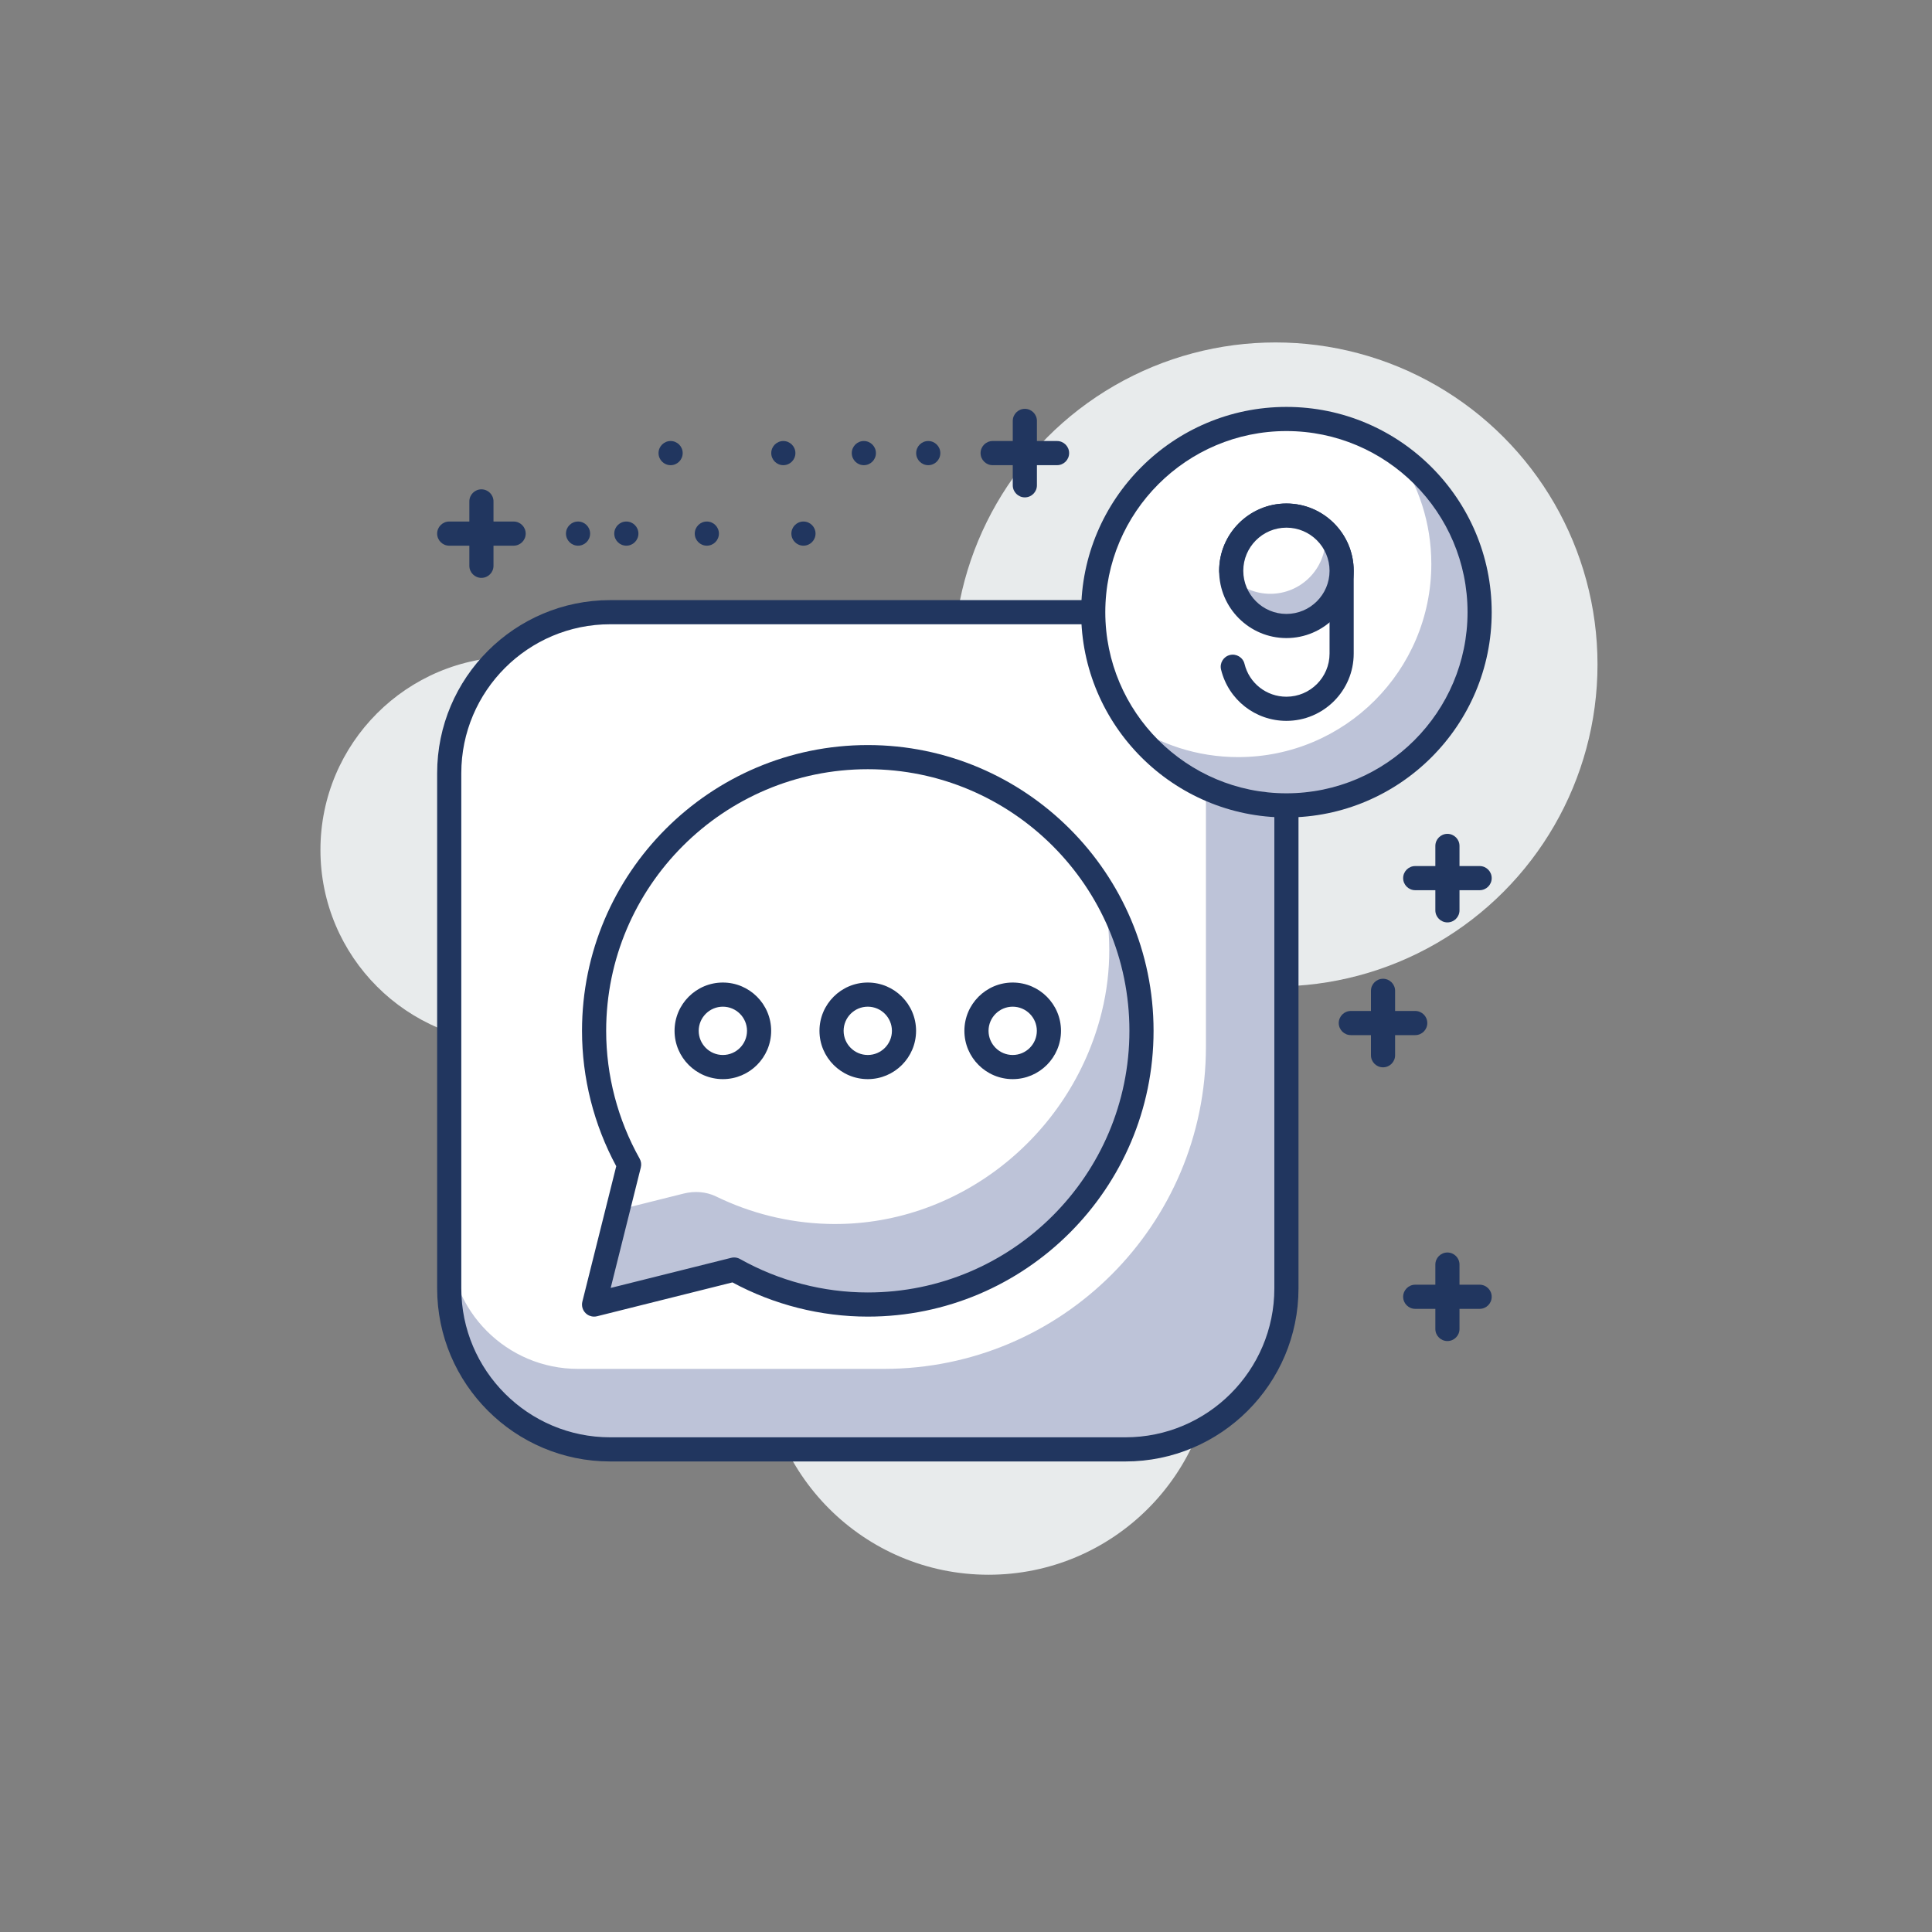 <?xml version="1.0" encoding="utf-8"?>
<!-- Generator: Adobe Illustrator 24.3.0, SVG Export Plug-In . SVG Version: 6.00 Build 0)  -->
<svg version="1.1" id="Layer_1" xmlns="http://www.w3.org/2000/svg" xmlns:xlink="http://www.w3.org/1999/xlink" x="0px" y="0px"
	 viewBox="0 0 120 120" enable-background="new 0 0 120 120" xml:space="preserve">
<rect x="0" y="0" width="120" height="120" fill="#808080" stroke="none"/>
<g>
	<circle fill="#E8EBEC" cx="61.4" cy="83.81" r="14"/>
	<circle fill="#E8EBEC" cx="31.903" cy="52.792" r="12"/>
	<circle fill="#E8EBEC" cx="79.224" cy="41.27" r="20"/>
	<g>
		<path fill="#BDC3D8" d="M69.902,90.024h-32c-5.523,0-10-4.477-10-10v-32c0-5.523,4.477-10,10-10h32c5.522,0,10,4.477,10,10v32
			C79.902,85.548,75.425,90.024,69.902,90.024z"/>
		<path fill="#FFFFFF" d="M54.902,85.024h-19c-4.418,0-8-3.582-8-8v-29c0-5.523,4.477-10,10-10h29c4.418,0,8,3.582,8,8v19
			C74.902,76.07,65.947,85.024,54.902,85.024z"/>
		<path fill="#21365F" d="M69.902,90.774h-32c-5.928,0-10.75-4.822-10.75-10.75v-32c0-5.928,4.822-10.75,10.75-10.75h32
			c5.928,0,10.75,4.822,10.75,10.75v32C80.652,85.952,75.83,90.774,69.902,90.774z M37.902,38.774c-5.101,0-9.25,4.149-9.25,9.25v32
			c0,5.101,4.149,9.25,9.25,9.25h32c5.1,0,9.25-4.149,9.25-9.25v-32c0-5.101-4.15-9.25-9.25-9.25H37.902z"/>
		<path fill="#FFFFFF" d="M53.899,47.027c-9.389,0-17,7.611-17,17c0,3.019,0.795,5.848,2.175,8.305l-2.175,8.695l8.696-2.174
			c2.457,1.379,5.286,2.174,8.304,2.174c9.39,0,17-7.611,17-17C70.899,54.639,63.289,47.027,53.899,47.027z"/>
		<path fill="#BDC3D8" d="M68.482,55.322c0.525,2.362,0.604,4.893-0.053,7.546c-1.921,7.763-9.027,13.381-17.021,13.151
			c-2.479-0.071-4.823-0.678-6.927-1.703c-0.625-0.304-1.345-0.35-2.02-0.181l-4.095,1.024l-1.468,5.867l8.696-2.174
			c2.264,1.271,4.844,2.045,7.597,2.159c9.386,0.388,17.65-7.488,17.707-16.882C70.919,60.906,70.024,57.898,68.482,55.322z"/>
		<path fill="#21365F" d="M36.899,81.777c-0.196,0-0.388-0.077-0.53-0.22c-0.187-0.187-0.262-0.457-0.197-0.712l2.104-8.41
			c-1.392-2.58-2.126-5.48-2.126-8.408c0-9.787,7.963-17.75,17.75-17.75s17.75,7.963,17.75,17.75s-7.963,17.75-17.75,17.75
			c-2.927,0-5.826-0.733-8.407-2.125l-8.411,2.103C37.021,81.769,36.96,81.777,36.899,81.777z M45.596,78.103
			c0.128,0,0.254,0.032,0.367,0.096c2.422,1.359,5.167,2.078,7.937,2.078c8.96,0,16.25-7.29,16.25-16.25
			c0-8.96-7.29-16.25-16.25-16.25c-8.96,0-16.25,7.29-16.25,16.25c0,2.771,0.719,5.516,2.079,7.938
			c0.094,0.167,0.12,0.363,0.073,0.549l-1.871,7.482l7.483-1.87C45.474,78.111,45.535,78.103,45.596,78.103z"/>
		<circle fill="#FFFFFF" cx="53.899" cy="64.027" r="2.25"/>
		<path fill="#21365F" d="M53.899,67.027c-1.654,0-3-1.346-3-3c0-1.654,1.346-3,3-3s3,1.346,3,3
			C56.899,65.681,55.554,67.027,53.899,67.027z M53.899,62.527c-0.827,0-1.5,0.673-1.5,1.5c0,0.827,0.673,1.5,1.5,1.5
			c0.827,0,1.5-0.673,1.5-1.5C55.399,63.2,54.726,62.527,53.899,62.527z"/>
		<circle fill="#FFFFFF" cx="44.899" cy="64.027" r="2.25"/>
		<path fill="#21365F" d="M44.898,67.027c-1.654,0-3-1.346-3-3c0-1.654,1.346-3,3-3c1.654,0,3,1.346,3,3
			C47.898,65.681,46.553,67.027,44.898,67.027z M44.898,62.527c-0.827,0-1.5,0.673-1.5,1.5c0,0.827,0.673,1.5,1.5,1.5
			c0.827,0,1.5-0.673,1.5-1.5C46.398,63.2,45.725,62.527,44.898,62.527z"/>
		<circle fill="#FFFFFF" cx="62.9" cy="64.027" r="2.25"/>
		<path fill="#21365F" d="M62.9,67.027c-1.654,0-3-1.346-3-3c0-1.654,1.346-3,3-3s3,1.346,3,3
			C65.9,65.681,64.555,67.027,62.9,67.027z M62.9,62.527c-0.827,0-1.5,0.673-1.5,1.5c0,0.827,0.673,1.5,1.5,1.5
			c0.827,0,1.5-0.673,1.5-1.5C64.4,63.2,63.727,62.527,62.9,62.527z"/>
		<circle fill="#FFFFFF" cx="79.902" cy="38.024" r="12"/>
		<path fill="#BDC3D8" d="M86.749,28.177c1.354,1.943,2.153,4.301,2.153,6.848c0,6.627-5.373,12-12,12
			c-2.547,0-4.905-0.799-6.848-2.152c2.168,3.111,5.768,5.152,9.848,5.152c6.628,0,12-5.372,12-12
			C91.902,33.944,89.861,30.345,86.749,28.177z"/>
		<path fill="#21365F" d="M79.902,50.774c-7.03,0-12.75-5.72-12.75-12.75s5.72-12.75,12.75-12.75c7.03,0,12.75,5.72,12.75,12.75
			S86.932,50.774,79.902,50.774z M79.902,26.774c-6.203,0-11.25,5.047-11.25,11.25s5.047,11.25,11.25,11.25
			c6.203,0,11.25-5.047,11.25-11.25S86.105,26.774,79.902,26.774z"/>
		<path fill="#21365F" d="M79.902,44.774c-1.933,0-3.602-1.31-4.06-3.185c-0.099-0.402,0.148-0.808,0.551-0.906
			c0.396-0.097,0.808,0.147,0.906,0.551c0.293,1.201,1.363,2.04,2.603,2.04c1.476,0,2.679-1.201,2.679-2.678v-5.144
			c0-1.478-1.202-2.679-2.679-2.679c-1.477,0-2.679,1.201-2.679,2.679c0,0.414-0.336,0.75-0.75,0.75c-0.414,0-0.75-0.336-0.75-0.75
			c0-2.304,1.875-4.179,4.179-4.179c2.304,0,4.179,1.875,4.179,4.179v5.144C84.081,42.9,82.206,44.774,79.902,44.774z"/>
		<circle fill="#FFFFFF" cx="79.902" cy="35.453" r="3.429"/>
		<path fill="#BDC3D8" d="M82.284,32.994c0.021,0.151,0.047,0.302,0.047,0.459c0,1.894-1.535,3.429-3.429,3.429
			c-0.927,0-1.765-0.372-2.382-0.97c0.226,1.675,1.646,2.97,3.382,2.97c1.893,0,3.429-1.535,3.429-3.429
			C83.331,34.487,82.928,33.617,82.284,32.994z"/>
		<path fill="#21365F" d="M79.902,39.632c-2.304,0-4.179-1.875-4.179-4.179s1.875-4.179,4.179-4.179
			c2.304,0,4.179,1.875,4.179,4.179S82.206,39.632,79.902,39.632z M79.902,32.774c-1.477,0-2.679,1.202-2.679,2.679
			c0,1.477,1.202,2.679,2.679,2.679c1.476,0,2.679-1.202,2.679-2.679C82.581,33.976,81.379,32.774,79.902,32.774z"/>
		<path fill="#21365F" d="M29.902,35.893c-0.414,0-0.75-0.336-0.75-0.75v-4c0-0.414,0.336-0.75,0.75-0.75
			c0.414,0,0.75,0.336,0.75,0.75v4C30.652,35.557,30.316,35.893,29.902,35.893z"/>
		<path fill="#21365F" d="M31.902,33.893h-4c-0.414,0-0.75-0.336-0.75-0.75c0-0.414,0.336-0.75,0.75-0.75h4
			c0.414,0,0.75,0.336,0.75,0.75C32.652,33.557,32.316,33.893,31.902,33.893z"/>
		<circle fill="#21365F" cx="35.903" cy="33.143" r="0.75"/>
		<circle fill="#21365F" cx="38.903" cy="33.143" r="0.75"/>
		<circle fill="#21365F" cx="43.903" cy="33.143" r="0.75"/>
		<circle fill="#21365F" cx="49.904" cy="33.143" r="0.75"/>
		<path fill="#21365F" d="M63.655,30.893c-0.414,0-0.75-0.336-0.75-0.75v-4c0-0.414,0.336-0.75,0.75-0.75s0.75,0.336,0.75,0.75v4
			C64.405,30.557,64.069,30.893,63.655,30.893z"/>
		<path fill="#21365F" d="M65.655,28.893h-4c-0.414,0-0.75-0.336-0.75-0.75c0-0.414,0.336-0.75,0.75-0.75h4
			c0.414,0,0.75,0.336,0.75,0.75C66.405,28.557,66.069,28.893,65.655,28.893z"/>
		<circle fill="#21365F" cx="57.655" cy="28.143" r="0.75"/>
		<circle fill="#21365F" cx="53.655" cy="28.143" r="0.75"/>
		<circle fill="#21365F" cx="48.654" cy="28.143" r="0.75"/>
		<circle fill="#21365F" cx="41.653" cy="28.143" r="0.75"/>
		<path fill="#21365F" d="M91.902,55.292h-4c-0.414,0-0.75-0.336-0.75-0.75c0-0.414,0.336-0.75,0.75-0.75h4
			c0.414,0,0.75,0.336,0.75,0.75C92.652,54.956,92.316,55.292,91.902,55.292z"/>
		<path fill="#21365F" d="M89.902,57.292c-0.414,0-0.75-0.336-0.75-0.75v-4c0-0.414,0.336-0.75,0.75-0.75
			c0.414,0,0.75,0.336,0.75,0.75v4C90.652,56.956,90.316,57.292,89.902,57.292z"/>
		<path fill="#21365F" d="M87.902,64.293h-4c-0.414,0-0.75-0.336-0.75-0.75c0-0.414,0.336-0.75,0.75-0.75h4
			c0.414,0,0.75,0.336,0.75,0.75C88.652,63.957,88.316,64.293,87.902,64.293z"/>
		<path fill="#21365F" d="M85.902,66.293c-0.414,0-0.75-0.336-0.75-0.75v-4c0-0.414,0.336-0.75,0.75-0.75
			c0.414,0,0.75,0.336,0.75,0.75v4C86.652,65.957,86.316,66.293,85.902,66.293z"/>
		<path fill="#21365F" d="M91.902,81.295h-4c-0.414,0-0.75-0.336-0.75-0.75s0.336-0.75,0.75-0.75h4c0.414,0,0.75,0.336,0.75,0.75
			S92.316,81.295,91.902,81.295z"/>
		<path fill="#21365F" d="M89.902,83.295c-0.414,0-0.75-0.336-0.75-0.75v-4c0-0.414,0.336-0.75,0.75-0.75
			c0.414,0,0.75,0.336,0.75,0.75v4C90.652,82.959,90.316,83.295,89.902,83.295z"/>
	</g>
</g>
</svg>

